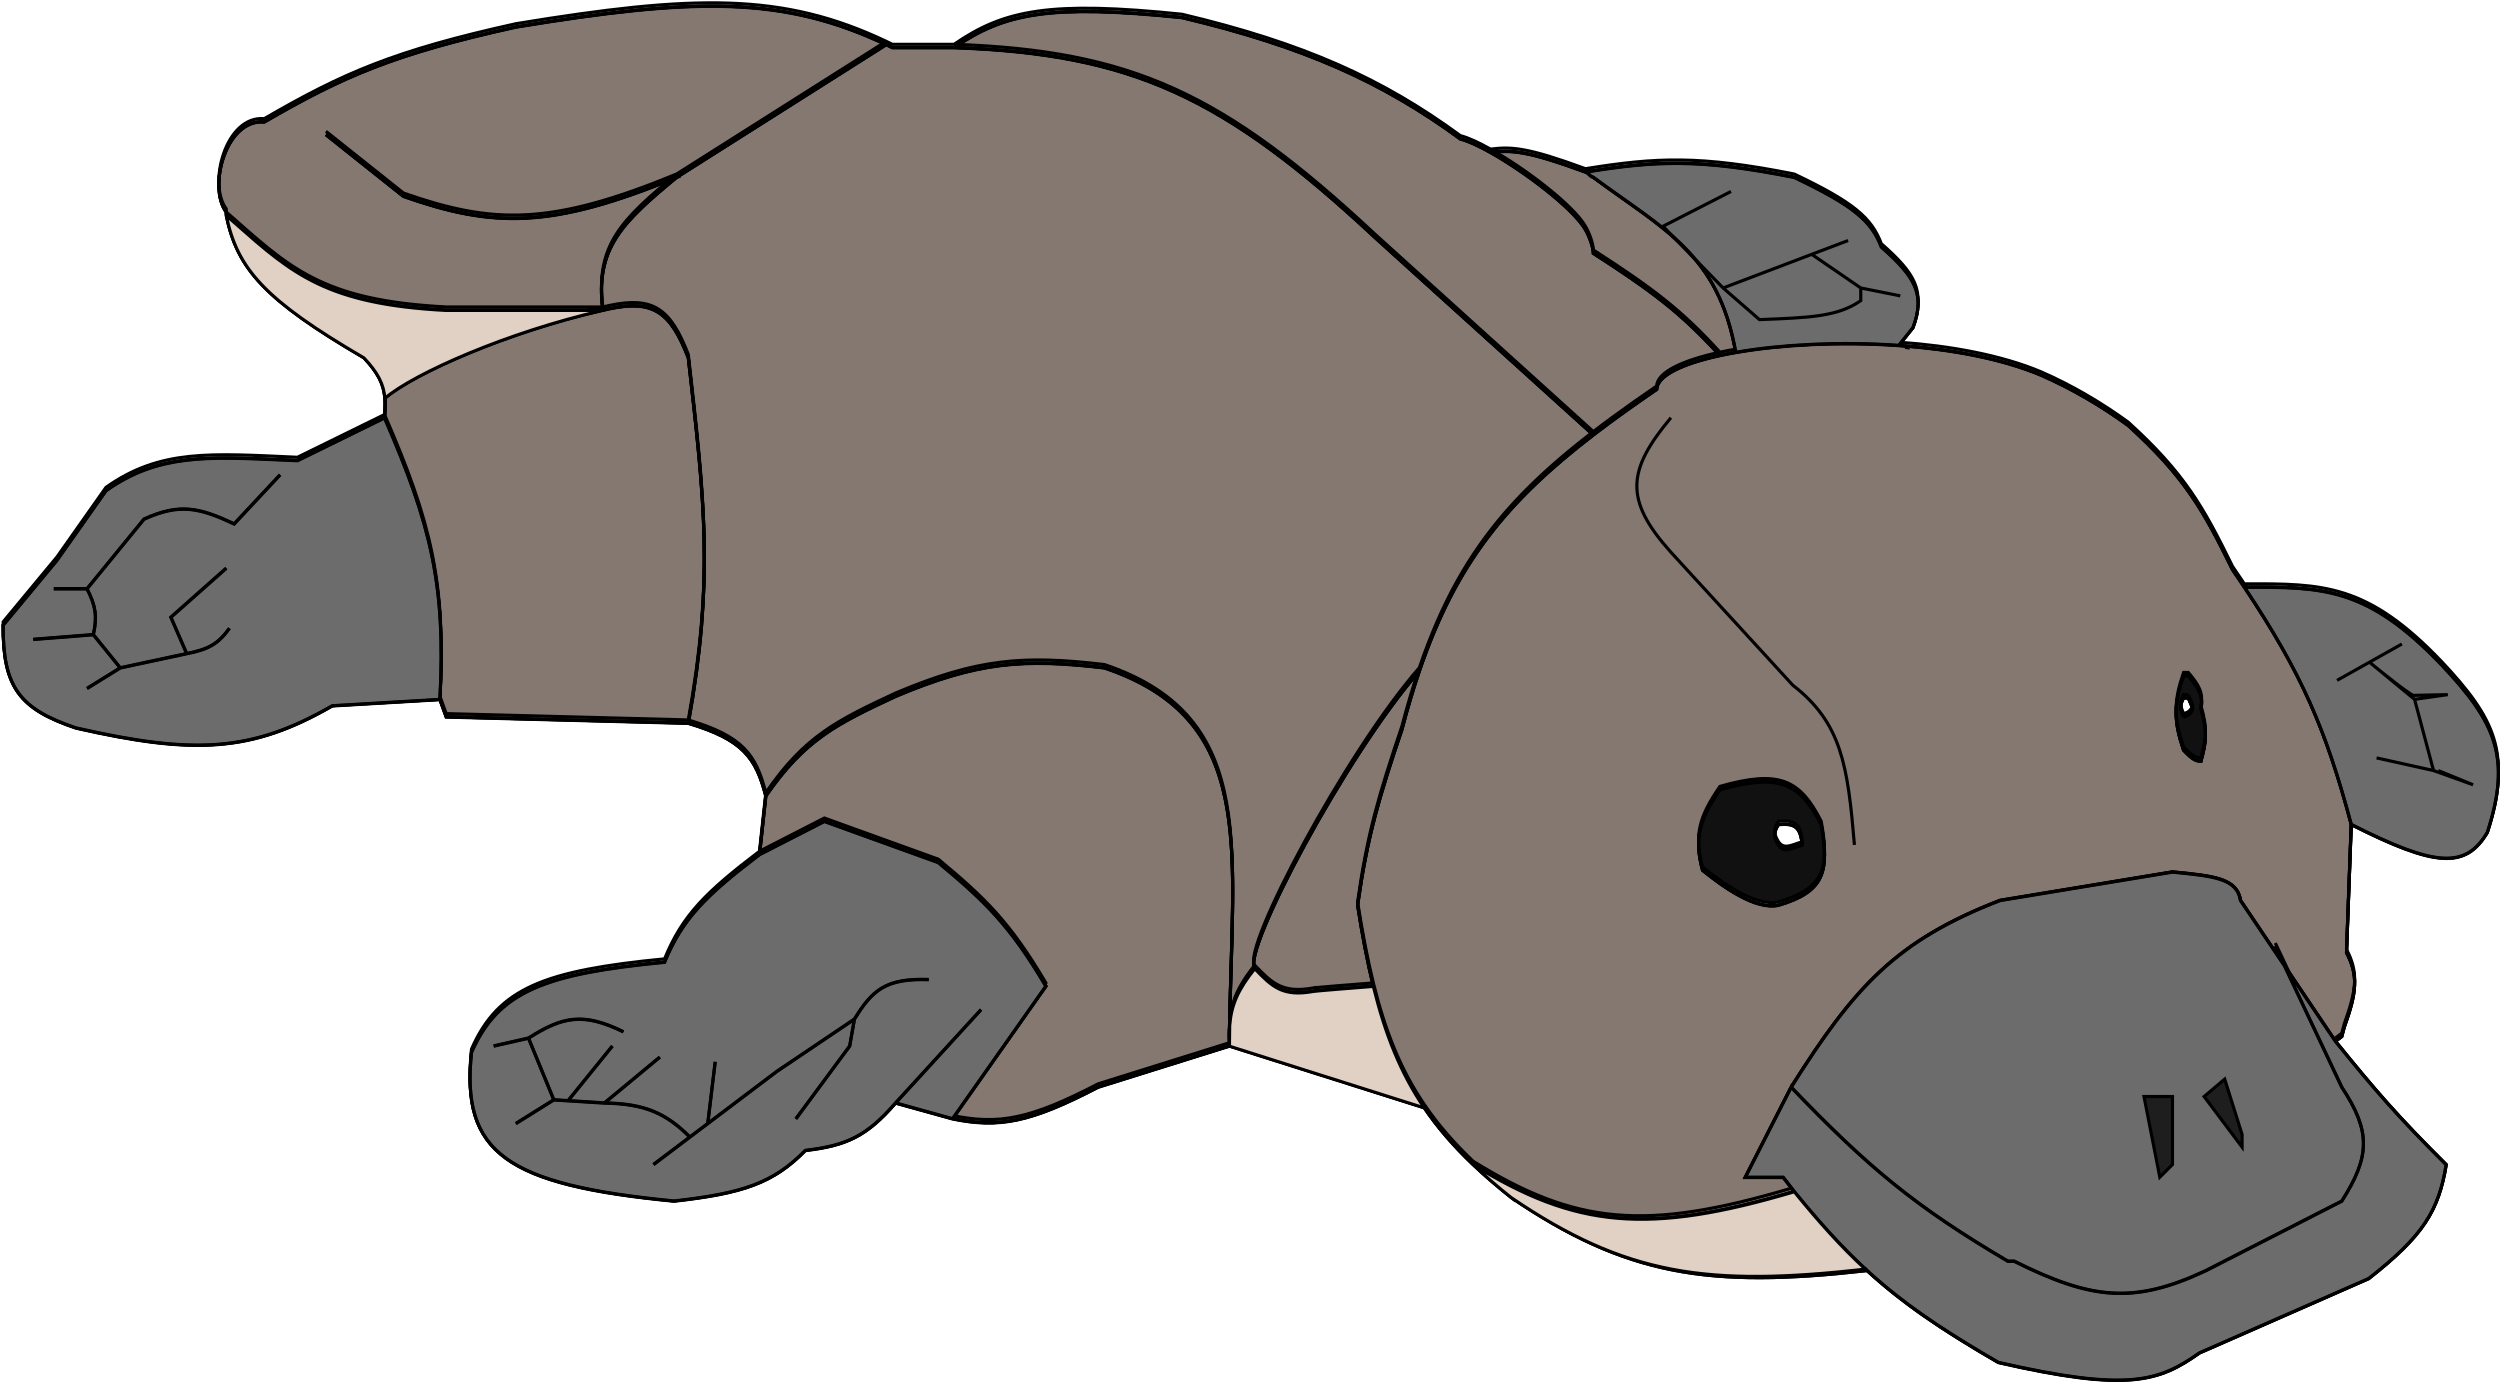 <svg width="790" height="437" viewBox="0 0 790 437" fill="none" xmlns="http://www.w3.org/2000/svg">
<path d="M388.569 324.08C389.079 317.386 391.218 312.642 396.5 306C392.351 300.798 425.184 238.698 448.514 212C460.046 178.118 475.93 158.548 503.5 137.387L434.5 75C386.672 30.397 357.606 17.001 301.5 15H282C281.345 14.679 280.691 14.365 280.04 14.057L213.816 55.99C196.705 70.155 187.972 78.34 190.498 97.985C190.946 97.883 191.393 97.782 191.841 97.683C192.063 97.633 192.282 97.585 192.5 97.538C206.483 94.54 211.919 98.588 217.5 113C222.585 157.913 225.737 183.082 217.5 228.5C234.849 233.702 238.855 239.398 242 251.5C254.275 233.605 264.537 228.632 283 220C308.853 209.093 323.294 207.97 349 211C397.025 227.2 389.467 267.146 388.569 324.08Z" fill="#847871"/>
<path d="M503.5 137.387C503.791 137.163 504.083 136.94 504.377 136.716C510.211 132.27 516.563 127.747 523.5 123C523.684 118.65 531.533 114.889 543.5 112.297C531.306 98.89 522.044 91.935 503.5 80C503.5 78.333 502.418 74.947 501 72.5C497.15 65.854 482.218 54.425 471 48.122C467.225 46.001 463.87 44.46 461.5 43.877C436.921 25.878 412.066 14.657 373.5 5.5C331.849 1.227 317.349 4.053 301.5 15C357.606 17.001 386.672 30.397 434.5 75L503.5 137.387Z" fill="#847871"/>
<path d="M217.5 228.5C225.737 183.082 222.585 157.913 217.5 113C211.919 98.588 206.483 94.54 192.5 97.538C192.28 97.586 192.061 97.634 191.841 97.683C191.402 97.782 190.955 97.888 190.5 98H190.433C160.338 104.87 130.888 117.895 121.623 125.757C121.787 127.616 121.717 129.645 121.5 132C136.217 165.744 140.943 185.115 139 221L141 226.5L217.5 228.5Z" fill="#847871"/>
<path d="M349 211C323.294 207.97 308.853 209.093 283 220C264.537 228.632 254.275 233.605 242 251.5L240 270L260.5 259.5L296.5 272.5C311.241 284.742 319.143 292.356 330.5 311.598L301 353.5C315.63 356.502 325.516 354.693 347 343.5L388.5 330.5C388.41 328.133 388.421 326.024 388.569 324.08C389.467 267.146 397.025 227.2 349 211Z" fill="#847871"/>
<path d="M83.5 38.5C71.301 37.429 65.589 59.099 71.5 67V68C91.278 85.347 101.234 95.939 141 98H190.433L190.498 97.985C187.972 78.34 196.705 70.155 213.816 55.99L280.04 14.057C247.327 -1.414 219.496 -0.791 163 8.5C124.451 17.03 108.292 24.128 83.5 38.5Z" fill="#847871"/>
<path fill-rule="evenodd" clip-rule="evenodd" d="M738 329L740 327.5L740.8 324.5C744.772 313.49 745.262 308.18 741.5 301L743 260.5C734.885 230.119 727.31 212.703 709.21 185.5C708.02 183.711 706.784 181.88 705.5 180C696.191 161.025 690.34 150.592 672.5 134.388C664.048 128.236 654.615 122.698 644.981 118.5C632.437 113.22 616.342 110.276 600 109.128C581.569 107.833 562.823 108.822 548.5 111.323C546.766 111.626 545.096 111.951 543.5 112.297C531.533 114.889 523.684 118.65 523.5 123C516.563 127.747 510.211 132.27 504.377 136.716C504.083 136.94 503.791 137.163 503.5 137.387C475.93 158.548 460.046 178.118 448.514 212C446.563 217.731 444.737 223.872 443 230.5C435.706 252.145 432.073 264.288 429 286C430.492 295.502 432.093 303.951 433.975 311.598C437.753 326.957 442.659 339.081 450.066 350C454.306 356.25 459.364 362.105 465.5 367.945C497.929 387.996 520.816 390.171 567 376.5L563.5 372H551.5L566 343.5C585.92 311.885 599.162 297.198 632 284.5L686.5 275.5C699.591 276.785 706.929 277.506 708 284.5L721.858 305.056L738 329ZM575.5 260.5C568.783 247.37 562.308 244.146 543.5 249.5C536.666 259.432 535.404 265.006 538 274.959C544.504 280.185 554.772 287.598 562 286C576.382 281.78 578.195 275.478 575.5 260.5ZM690 237C686.896 227.823 686.85 222.677 690 213.5H691.5C694.974 217.594 696.239 219.891 695.5 224C697.715 231.406 697.034 234.723 695.5 240.5C693.947 240.426 692.953 240.117 690 237Z" fill="#847871"/>
<path d="M429 286C432.073 264.288 435.706 252.145 443 230.5C444.737 223.872 446.563 217.731 448.514 212C425.184 238.698 392.351 300.798 396.5 306C402.056 311.83 405.394 314.928 415.02 313.189C415.804 313.038 427.983 312.066 433.975 311.598C432.093 303.951 430.492 295.502 429 286Z" fill="#847871"/>
<path d="M501 72.5C502.418 74.947 503.5 78.333 503.5 80C522.044 91.935 531.306 98.89 543.5 112.297C545.096 111.951 546.766 111.626 548.5 111.323C543 80.242 525.941 72.577 503.5 56C501.916 55.397 502.418 54.836 501 54.313C482.451 47.481 477.552 47.326 471 48.122C482.218 54.425 497.15 65.854 501 72.5Z" fill="#847871"/>
<path d="M566 343.5C590.288 368.796 605.078 381.161 634.5 398.5H636.5C661.068 410.76 674.369 412.077 697 401.5L740 379.5C748.942 365.441 749.299 357.559 740 343.5L721.858 305.056M566 343.5L551.5 372H563.5L567 376.5M566 343.5C585.92 311.885 599.162 297.198 632 284.5L686.5 275.5C699.591 276.785 706.929 277.506 708 284.5L721.858 305.056M719 299L721.858 305.056M738 329L740 327.5L740.8 324.5C744.772 313.49 745.262 308.18 741.5 301L743 260.5M738 329C750.398 344.334 757.803 352.894 773 368C770.612 382.637 765.666 390.552 748.5 404L695 427.5C682.275 436.501 672.636 439.923 631.5 430.5C601.338 413.062 587.128 401.302 567 376.5M738 329L721.858 305.056M743 260.5C734.885 230.119 727.31 212.703 709.21 185.5M743 260.5C769.549 273.924 779.096 274.64 786 263C793.776 239.059 788.424 227.98 771.5 210C747.985 185.41 734.057 185.411 709.21 185.5M709.21 185.5C708.02 183.711 706.784 181.88 705.5 180C696.191 161.025 690.34 150.592 672.5 134.388C664.048 128.236 654.615 122.698 644.981 118.5C632.437 113.22 616.342 110.276 600 109.128M479 379.5C478.495 379.105 477.995 378.711 477.5 378.317M477.5 378.317C513.943 403.101 539.815 407.163 590 401.5M477.5 378.317C473.092 374.813 469.11 371.382 465.5 367.945M465.5 367.945C497.929 387.996 520.816 390.171 567 376.5M465.5 367.945C459.364 362.105 454.306 356.25 450.066 350M450.066 350L388.5 330.5M450.066 350C442.659 339.081 437.753 326.957 433.975 311.598M388.5 330.5L347 343.5C325.516 354.693 315.63 356.502 301 353.5M388.5 330.5C388.512 328.337 388.536 326.197 388.569 324.08M388.5 330.5C388.41 328.133 388.421 326.024 388.569 324.08M396.5 306C402.056 311.83 405.394 314.928 415.02 313.189M396.5 306C392.351 300.798 425.184 238.698 448.514 212M396.5 306C391.218 312.642 389.079 317.386 388.569 324.08M416 313C415.666 313.068 415.34 313.131 415.02 313.189M415.02 313.189C415.804 313.038 427.983 312.066 433.975 311.598M433.975 311.598C432.093 303.951 430.492 295.502 429 286C432.073 264.288 435.706 252.145 443 230.5C444.737 223.872 446.563 217.731 448.514 212M448.514 212C460.046 178.118 475.93 158.548 503.5 137.387M448.514 212C460.168 177.76 476.266 158.136 504.377 136.716M242 251.5C254.275 233.605 264.537 228.632 283 220C308.853 209.093 323.294 207.97 349 211C397.025 227.2 389.467 267.146 388.569 324.08M242 251.5L240 270M242 251.5C238.855 239.398 234.849 233.702 217.5 228.5M240 270L260.5 259.5L296.5 272.5C311.241 284.742 319.143 292.356 330.5 311.598L301 353.5M240 270C223.122 282.83 215.639 290.195 210 304C172.186 307.668 157.437 313.165 149 332.5C145.627 364.221 159.969 374.351 213 379.5C234.743 377.052 244.297 373.87 254.5 363.5C267.531 361.964 273.91 358.999 283 348.5M301 353.5L283 348.5M283 348.5L310 319M167 328C177.847 321.111 184.292 319.808 197 326M167 328L175 347.5M167 328L156 330.5M175 347.5L163 355M175 347.5L179.5 347.781M191 348.5L208.5 334M191 348.5L179.5 347.781M191 348.5C203.798 348.723 210.461 351.717 218 359.263L206.5 367.945L245.5 338.5M179.5 347.781L193.5 330.5M245.5 338.5L223.646 355L226 335.5M245.5 338.5L270 322M217.5 228.5C225.737 183.082 222.585 157.913 217.5 113C211.919 98.588 206.483 94.54 192.5 97.538M217.5 228.5L141 226.5L139 221M190.5 98C190.955 97.888 191.402 97.782 191.841 97.683M190.5 98C190.499 97.995 190.499 97.99 190.498 97.985M190.5 98H190.433M139 221C140.943 185.115 136.217 165.744 121.5 132M139 221L105 223C79.45 237.712 61.326 238.478 24 230C6.215 224.005 0.844 217.148 1 197.5L18 177L33.5 155C50.68 142.841 66.605 144.271 94 145.5L121.5 132M121.5 132C121.717 129.645 121.787 127.616 121.623 125.757M88.5 150L74 165.5C62.948 160.325 56.727 158.893 45.5 164L27.5 186M27.5 186H17M27.5 186C30.263 191.505 30.758 194.675 29.5 200.5M29.5 200.5L10.5 202M29.5 200.5L38 211M38 211L27.5 217.5M38 211L59 206.5M59 206.5L54 195L71.5 179.5M59 206.5C65.836 205.157 68.874 203.499 72.5 198.5M71.5 68C74.961 84.84 83.557 94.642 115 113C119.44 117.723 121.225 121.234 121.623 125.757M71.5 68V67C65.589 59.099 71.301 37.429 83.5 38.5C108.292 24.128 124.451 17.03 163 8.5C219.496 -0.791 247.327 -1.414 280.04 14.057M71.5 68C91.278 85.347 101.234 95.939 141 98H190.433M301.5 15H282C281.345 14.679 280.691 14.365 280.04 14.057M301.5 15C317.349 4.053 331.849 1.227 373.5 5.5C412.066 14.657 436.921 25.878 461.5 43.877C463.87 44.46 467.225 46.001 471 48.122M301.5 15C357.606 17.001 386.672 30.397 434.5 75L503.5 137.387M215 55.5C214.603 55.665 214.209 55.828 213.816 55.99M192.5 97.538C192.282 97.585 192.063 97.633 191.841 97.683M192.5 97.538C192.28 97.586 192.061 97.634 191.841 97.683M213.816 55.99C174.088 72.365 155.798 71.928 127.5 62L103 42.5M213.816 55.99L280.04 14.057M213.816 55.99C196.705 70.155 187.972 78.34 190.498 97.985M503.5 137.387C503.791 137.163 504.083 136.94 504.377 136.716M543.5 112.297C531.533 114.889 523.684 118.65 523.5 123C516.563 127.747 510.211 132.27 504.377 136.716M543.5 112.297C531.306 98.89 522.044 91.935 503.5 80C503.5 78.333 502.418 74.947 501 72.5C497.15 65.854 482.218 54.425 471 48.122M543.5 112.297C545.096 111.951 546.766 111.626 548.5 111.323M471 48.122C477.552 47.326 482.451 47.481 501 54.313M548.5 111.323C543 80.242 525.941 72.577 503.5 56C501.916 55.397 502.418 54.836 501 54.313M548.5 111.323C562.823 108.822 581.569 107.833 600 109.128M501 54.313C523.387 50.711 537.003 50.03 567 56C585.66 64.897 591.345 69.7 594.5 78C605.226 87.431 608.435 92.936 604.5 103.5L600 109.128M121.623 125.757C130.888 117.895 160.338 104.87 190.433 98M270 322L268.5 330.5L251.5 353.5M270 322C275.619 312.855 279.856 309.03 293.5 309.5M690 226.5C691.423 226.156 692.099 225.655 693 224M690 226.5L689.958 226.396M690 226.5C689.986 226.465 689.972 226.43 689.958 226.396M691.5 220.5H690C688.608 223.036 689.101 224.263 689.958 226.396M691.5 220.5C692.086 221.867 692.414 222.633 693 224M691.5 220.5L693 224M190.498 97.985C190.946 97.883 191.393 97.782 191.841 97.683M190.498 97.985C190.476 97.99 190.454 97.995 190.433 98M190.498 97.985L190.433 98M543.5 249.5C562.308 244.146 568.783 247.37 575.5 260.5C578.195 275.478 576.382 281.78 562 286C554.772 287.598 544.504 280.185 538 274.959C535.404 265.006 536.666 259.432 543.5 249.5ZM690 213.5C686.85 222.677 686.896 227.823 690 237C692.953 240.117 693.947 240.426 695.5 240.5C697.034 234.723 697.715 231.406 695.5 224C696.239 219.891 694.974 217.594 691.5 213.5H690ZM562 260.5C567.14 260.059 568.996 261.196 569.5 267C566.163 267.961 563.825 269.598 562 267C560.471 264.462 560.357 263.038 562 260.5Z" stroke="black"/>
<path fill-rule="evenodd" clip-rule="evenodd" d="M543.5 248.5C562.308 243.146 568.783 246.37 575.5 259.5C578.195 274.478 576.382 280.78 562 285C554.772 286.598 544.504 279.185 538 273.959C535.404 264.006 536.666 258.432 543.5 248.5ZM569.5 266C568.996 260.196 567.14 259.059 562 259.5C560.357 262.038 560.471 263.462 562 266C563.825 268.598 566.163 266.961 569.5 266Z" fill="#111111"/>
<path fill-rule="evenodd" clip-rule="evenodd" d="M690 212.5C686.85 221.677 686.896 226.823 690 236C692.953 239.117 693.947 239.426 695.5 239.5C697.034 233.723 697.715 230.406 695.5 223C696.239 218.891 694.974 216.594 691.5 212.5H690ZM689.958 225.396C689.101 223.263 688.608 222.036 690 219.5H691.5L693 223C692.099 224.655 691.423 225.156 690 225.5L689.958 225.396Z" fill="#111111"/>
<path d="M566 342.5C590.288 367.796 605.078 380.161 634.5 397.5H636.5C661.068 409.76 674.369 411.077 697 400.5L740 378.5C748.942 364.441 749.299 356.559 740 342.5L719 298M738 328L740 326.5L740.8 323.5C744.772 312.49 745.262 307.18 741.5 300L743 259.5M743 259.5C734.885 229.119 727.31 211.703 709.21 184.5M743 259.5C769.549 272.924 779.096 273.64 786 262C793.776 238.059 788.424 226.98 771.5 209C747.985 184.41 734.057 184.411 709.21 184.5M709.21 184.5C708.02 182.711 706.784 180.88 705.5 179C696.191 160.025 690.34 149.592 672.5 133.388C664.048 127.236 654.615 121.698 644.981 117.5C632.437 112.22 616.342 109.276 600 108.128M603.5 110C602.996 109.914 602.496 109.829 602 109.747M479 378.5C478.495 378.105 477.995 377.711 477.5 377.317M477.5 377.317C513.943 402.101 538.815 406.163 589 400.5H590M477.5 377.317C473.092 373.813 469.11 370.382 465.5 366.945M465.5 366.945C497.929 386.996 519.816 389.171 566 375.5M465.5 366.945C459.364 361.105 454.306 355.25 450.066 349M450.066 349L388.5 329.5M450.066 349C442.659 338.081 437.753 325.957 433.975 310.598M388.5 329.5C388.102 318.981 389.684 313.571 396.5 305M388.5 329.5C388.828 269.149 398.81 226.802 349 210C323.294 206.97 308.853 208.093 283 219C264.537 227.632 254.275 232.605 242 250.5M388.5 329.5L347 342.5C325.516 353.693 315.63 355.502 301 352.5M396.5 305C402.056 310.83 405.394 313.928 415.02 312.189M396.5 305C392.351 299.798 425.184 237.698 448.514 211M416 312C415.666 312.068 415.34 312.131 415.02 312.189M415.02 312.189C415.804 312.038 427.983 311.066 433.975 310.598M433.975 310.598C432.093 302.951 430.492 294.502 429 285C432.073 263.288 435.706 251.145 443 229.5C444.737 222.872 446.563 216.731 448.514 211M448.514 211C462.587 169.654 483.14 149.62 523.5 122C523.684 117.65 531.533 113.889 543.5 111.297M242 250.5L240 269M242 250.5C238.855 238.398 234.849 232.702 217.5 227.5M240 269L260.5 258.5L296.5 271.5C311.241 283.742 319.143 291.356 330.5 310.598L301 352.5M240 269C223.122 281.83 215.639 289.195 210 303C172.186 306.668 157.437 312.165 149 331.5C145.627 363.221 159.969 373.351 213 378.5C234.743 376.052 244.297 372.87 254.5 362.5C267.531 360.964 273.91 357.999 283 347.5M301 352.5L283 347.5M283 347.5L310 318M167 327C177.847 320.111 184.292 318.808 197 325M167 327L175 346.5M167 327L156 329.5M175 346.5L163 354M175 346.5L179.5 346.781M191 347.5L208.5 333M191 347.5L179.5 346.781M191 347.5C203.798 347.723 210.461 350.717 218 358.263L206.5 366.945L245.5 337.5M179.5 346.781L193.5 329.5M245.5 337.5L223.646 354L226 334.5M245.5 337.5L270 321M217.5 227.5C225.737 182.082 222.585 156.913 217.5 112C211.919 97.588 206.483 93.54 192.5 96.538M217.5 227.5L141 225.5L139 220M190.5 97H141C101.234 94.939 91.278 84.347 71.5 67M190.5 97C191.186 96.831 191.852 96.677 192.5 96.538M190.5 97C187.968 77.344 196.701 69.159 213.816 54.99M139 220C140.943 184.115 136.217 164.744 121.5 131M139 220L105 222C79.45 236.712 61.326 237.478 24 229C6.215 223.005 0.844 216.148 1 196.5L18 176L33.5 154C50.68 141.841 66.605 143.271 94 144.5L121.5 131M121.5 131C121.717 128.645 121.787 126.616 121.623 124.757M88.5 149L74 164.5C62.948 159.325 56.727 157.893 45.5 163L27.5 185M27.5 185H17M27.5 185C30.263 190.505 30.758 193.675 29.5 199.5M29.5 199.5L10.5 201M29.5 199.5L38 210M38 210L27.5 216.5M38 210L59 205.5M59 205.5L54 194L71.5 178.5M59 205.5C65.836 204.157 68.874 202.499 72.5 197.5M71.5 67C74.961 83.84 83.557 93.642 115 112C119.44 116.723 121.225 120.234 121.623 124.757M71.5 67V66C65.589 58.099 71.301 36.429 83.5 37.5C108.292 23.128 124.451 16.03 163 7.5C219.496 -1.791 247.327 -2.414 280.04 13.057M301.5 14H282C281.345 13.679 280.691 13.365 280.04 13.057M301.5 14C317.349 3.053 331.849 0.227 373.5 4.5C412.066 13.657 436.921 24.878 461.5 42.877C463.87 43.46 467.225 45.001 471 47.122M301.5 14C357.606 16.001 386.672 29.397 434.5 74L503.5 136.387M215 54.5C214.603 54.665 214.209 54.828 213.816 54.99M192.5 96.538C161.697 103.271 131.1 116.715 121.623 124.757M213.816 54.99C174.088 71.365 155.798 70.928 127.5 61L103 41.5M213.816 54.99L280.04 13.057M543.5 111.297C531.306 97.89 522.044 90.935 503.5 79C503.5 77.333 502.418 73.947 501 71.5C497.15 64.854 482.218 53.425 471 47.122M543.5 111.297C545.096 110.951 546.766 110.626 548.5 110.323M471 47.122C477.552 46.326 482.451 46.481 501 53.313M505.5 55C503.916 54.397 502.418 53.836 501 53.313M503.5 55C525.941 71.577 543 79.242 548.5 110.323M548.5 110.323C562.823 107.822 581.569 106.833 600 108.128M501 53.313C523.387 49.711 537.003 49.03 567 55C585.66 63.897 591.345 68.7 594.5 77C605.226 86.431 608.435 91.936 604.5 102.5L600 108.128M270 321L268.5 329.5L251.5 352.5M270 321C275.619 311.855 279.856 308.03 293.5 308.5M690 225.5C691.423 225.156 692.099 224.655 693 223M690 225.5L689.958 225.396M690 225.5C689.986 225.465 689.972 225.43 689.958 225.396M691.5 219.5H690C688.608 222.036 689.101 223.263 689.958 225.396M691.5 219.5C692.086 220.867 692.414 221.633 693 223M691.5 219.5L693 223M543.5 248.5C562.308 243.146 568.783 246.37 575.5 259.5C578.195 274.478 576.382 280.78 562 285C554.772 286.598 544.504 279.185 538 273.959C535.404 264.006 536.666 258.432 543.5 248.5ZM690 212.5C686.85 221.677 686.896 226.823 690 236C692.953 239.117 693.947 239.426 695.5 239.5C697.034 233.723 697.715 230.406 695.5 223C696.239 218.891 694.974 216.594 691.5 212.5H690ZM562 259.5C567.14 259.059 568.996 260.196 569.5 266C566.163 266.961 563.825 268.598 562 266C560.471 263.462 560.357 262.038 562 259.5Z" stroke="black"/>
<path d="M528 132C514.191 148.597 513.14 157.903 528 174.5L566.5 216.5C581.999 228.531 583.874 241.923 586 267" stroke="black"/>
<path d="M566 343.5C590.288 368.796 605.078 381.161 634.5 398.5H636.5C661.068 410.76 674.369 412.077 697 401.5L740 379.5C748.942 365.441 749.299 357.559 740 343.5L721.858 305.056L708 284.5C706.929 277.506 699.591 276.785 686.5 275.5L632 284.5C599.162 297.198 585.92 311.885 566 343.5Z" fill="#6C6C6C"/>
<path d="M709.21 185.5C727.31 212.703 734.885 230.119 743 260.5C769.549 273.924 779.096 274.64 786 263C793.776 239.059 788.424 227.98 771.5 210C747.985 185.41 734.057 185.411 709.21 185.5Z" fill="#6C6C6C"/>
<path d="M260.5 259.5L240 270C223.122 282.83 215.639 290.195 210 304C172.186 307.668 157.437 313.165 149 332.5C145.627 364.221 159.969 374.351 213 379.5C234.743 377.052 244.297 373.87 254.5 363.5C267.531 361.964 273.91 358.999 283 348.5L301 353.5L330.5 311.598C319.143 292.356 311.241 284.742 296.5 272.5L260.5 259.5Z" fill="#6C6C6C"/>
<path d="M634.5 398.5C605.078 381.161 590.288 368.796 566 343.5L551.5 372H563.5L567 376.5C587.128 401.302 601.338 413.062 631.5 430.5C672.636 439.923 682.275 436.501 695 427.5L748.5 404C765.666 390.552 770.612 382.637 773 368C757.803 352.894 750.398 344.334 738 329L721.858 305.056L740 343.5C749.299 357.559 748.942 365.441 740 379.5L697 401.5C674.369 412.077 661.068 410.76 636.5 398.5H634.5Z" fill="#6C6C6C"/>
<path d="M139 221C140.943 185.115 136.217 165.744 121.5 132L94 145.5C92.607 145.438 91.243 145.374 89.907 145.313C64.982 144.161 49.806 143.46 33.5 155L18 177L1 197.5C0.844 217.148 6.215 224.005 24 230C61.326 238.478 79.45 237.712 105 223L139 221Z" fill="#6C6C6C"/>
<path d="M503.5 56C525.941 72.577 543 80.242 548.5 111.323C562.823 108.822 581.569 107.833 600 109.128L604.5 103.5C608.435 92.936 605.226 87.431 594.5 78C591.345 69.7 585.66 64.897 567 56C537.003 50.03 523.387 50.711 501 54.313C502.418 54.836 501.916 55.397 503.5 56Z" fill="#6C6C6C"/>
<path d="M566 343.5C590.288 368.796 605.078 381.161 634.5 398.5H636.5C661.068 410.76 674.369 412.077 697 401.5L740 379.5C748.942 365.441 749.299 357.559 740 343.5L721.858 305.056M566 343.5L551.5 372H563.5L567 376.5M566 343.5C585.92 311.885 599.162 297.198 632 284.5L686.5 275.5C699.591 276.785 706.929 277.506 708 284.5L721.858 305.056M719 299L721.858 305.056M738 329L740 327.5L740.8 324.5C744.772 313.49 745.262 308.18 741.5 301L743 260.5M738 329C750.398 344.334 757.803 352.894 773 368C770.612 382.637 765.666 390.552 748.5 404L695 427.5C682.275 436.501 672.636 439.923 631.5 430.5C601.338 413.062 587.128 401.302 567 376.5M738 329L721.858 305.056M743 260.5C734.885 230.119 727.31 212.703 709.21 185.5M743 260.5C769.549 273.924 779.096 274.64 786 263C793.776 239.059 788.424 227.98 771.5 210C747.985 185.41 734.057 185.411 709.21 185.5M709.21 185.5C708.02 183.711 706.784 181.88 705.5 180C696.191 161.025 690.34 150.592 672.5 134.388C664.048 128.236 654.615 122.698 644.981 118.5C632.437 113.22 616.342 110.276 600 109.128M479 379.5C478.495 379.105 477.995 378.711 477.5 378.317M477.5 378.317C513.943 403.101 539.815 407.163 590 401.5M477.5 378.317C473.092 374.813 469.11 371.382 465.5 367.945M465.5 367.945C497.929 387.996 520.816 390.171 567 376.5M465.5 367.945C459.364 362.105 454.306 356.25 450.066 350M450.066 350L388.5 330.5M450.066 350C442.659 339.081 437.753 326.957 433.975 311.598M388.5 330.5L347 343.5C325.516 354.693 315.63 356.502 301 353.5M388.5 330.5C388.512 328.337 388.536 326.197 388.569 324.08M388.5 330.5C388.41 328.133 388.421 326.024 388.569 324.08M396.5 306C402.056 311.83 405.394 314.928 415.02 313.189M396.5 306C392.351 300.798 425.184 238.698 448.514 212M396.5 306C391.218 312.642 389.079 317.386 388.569 324.08M416 313C415.666 313.068 415.34 313.131 415.02 313.189M415.02 313.189C415.804 313.038 427.983 312.066 433.975 311.598M433.975 311.598C432.093 303.951 430.492 295.502 429 286C432.073 264.288 435.706 252.145 443 230.5C444.737 223.872 446.563 217.731 448.514 212M448.514 212C460.046 178.118 475.93 158.548 503.5 137.387M448.514 212C460.129 177.876 476.158 158.269 504.093 136.933M242 251.5C254.275 233.605 264.537 228.632 283 220C308.853 209.093 323.294 207.97 349 211C397.025 227.2 389.467 267.146 388.569 324.08M242 251.5L240 270M242 251.5C238.855 239.398 234.849 233.702 217.5 228.5M240 270L260.5 259.5L296.5 272.5C311.241 284.742 319.143 292.356 330.5 311.598L301 353.5M240 270C223.122 282.83 215.639 290.195 210 304C172.186 307.668 157.437 313.165 149 332.5C145.627 364.221 159.969 374.351 213 379.5C234.743 377.052 244.297 373.87 254.5 363.5C267.531 361.964 273.91 358.999 283 348.5M301 353.5L283 348.5M283 348.5L310 319M167 328C177.847 321.111 184.292 319.808 197 326M167 328L175 347.5M167 328L156 330.5M175 347.5L163 355M175 347.5L179.5 347.781M191 348.5L208.5 334M191 348.5L179.5 347.781M191 348.5C203.798 348.723 210.461 351.717 218 359.263L206.5 367.945L245.5 338.5M179.5 347.781L193.5 330.5M245.5 338.5L223.646 355L226 335.5M245.5 338.5L270 322M217.5 228.5C225.737 183.082 222.585 157.913 217.5 113C211.919 98.588 206.483 94.54 192.5 97.538M217.5 228.5L141 226.5L139 221M190.5 98C190.955 97.888 191.402 97.782 191.841 97.683M190.5 98C190.499 97.995 190.499 97.99 190.498 97.985M190.5 98H190.433M139 221C140.943 185.115 136.217 165.744 121.5 132M139 221L105 223C79.45 237.712 61.326 238.478 24 230C6.215 224.005 0.844 217.148 1 197.5L18 177L33.5 155C49.806 143.46 64.982 144.161 89.907 145.313C91.243 145.374 92.607 145.438 94 145.5L121.5 132M121.5 132C121.717 129.645 121.787 127.616 121.623 125.757M88.5 150L74 165.5C62.948 160.325 56.727 158.893 45.5 164L27.5 186M27.5 186H17M27.5 186C30.263 191.505 30.758 194.675 29.5 200.5M29.5 200.5L10.5 202M29.5 200.5L38 211M38 211L27.5 217.5M38 211L59 206.5M59 206.5L54 195L71.5 179.5M59 206.5C65.836 205.157 68.874 203.499 72.5 198.5M71.5 68C74.961 84.84 83.557 94.642 115 113C119.44 117.723 121.225 121.234 121.623 125.757M71.5 68V67C65.589 59.099 71.301 37.429 83.5 38.5C108.292 24.128 124.451 17.03 163 8.5C219.496 -0.791 247.327 -1.414 280.04 14.057M71.5 68C91.278 85.347 101.234 95.939 141 98H190.433M301.5 15H282C281.345 14.679 280.691 14.365 280.04 14.057M301.5 15C317.349 4.053 331.849 1.227 373.5 5.5C412.066 14.657 436.921 25.878 461.5 43.877C463.87 44.46 467.225 46.001 471 48.122M301.5 15C357.606 17.001 386.672 30.397 434.5 75L503.5 137.387M215 55.5C214.603 55.665 214.209 55.828 213.816 55.99M192.5 97.538C192.282 97.585 192.063 97.633 191.841 97.683M192.5 97.538C192.28 97.586 192.061 97.634 191.841 97.683M213.816 55.99C174.088 72.365 155.798 71.928 127.5 62L103 42.5M213.816 55.99L280.04 14.057M213.816 55.99C196.705 70.155 187.972 78.34 190.498 97.985M503.5 137.387C503.697 137.235 503.894 137.084 504.093 136.933M543.5 112.297C531.533 114.889 523.684 118.65 523.5 123C516.563 127.747 510.211 132.27 504.377 136.716M543.5 112.297C531.306 98.89 522.044 91.935 503.5 80C503.5 78.333 502.418 74.947 501 72.5C497.15 65.854 482.218 54.425 471 48.122M543.5 112.297C545.096 111.951 546.766 111.626 548.5 111.323M471 48.122C477.552 47.326 482.451 47.481 501 54.313M548.5 111.323C543 80.242 525.941 72.577 503.5 56C501.916 55.397 502.418 54.836 501 54.313M548.5 111.323C562.823 108.822 581.569 107.833 600 109.128M501 54.313C523.387 50.711 537.003 50.03 567 56C585.66 64.897 591.345 69.7 594.5 78C605.226 87.431 608.435 92.936 604.5 103.5L600 109.128M121.623 125.757C130.888 117.895 160.338 104.87 190.433 98M270 322L268.5 330.5L251.5 353.5M270 322C275.619 312.855 279.856 309.03 293.5 309.5M690 226.5C691.423 226.156 692.099 225.655 693 224M690 226.5L689.958 226.396M690 226.5C689.986 226.465 689.972 226.43 689.958 226.396M691.5 220.5H690C688.608 223.036 689.101 224.263 689.958 226.396M691.5 220.5C692.086 221.867 692.414 222.633 693 224M691.5 220.5L693 224M190.498 97.985C190.946 97.883 191.393 97.782 191.841 97.683M190.498 97.985C190.476 97.99 190.454 97.995 190.433 98M190.498 97.985L190.433 98M504.377 136.716C504.282 136.788 504.187 136.861 504.093 136.933M504.377 136.716L504.093 136.933M543.5 249.5C562.308 244.146 568.783 247.37 575.5 260.5C578.195 275.478 576.382 281.78 562 286C554.772 287.598 544.504 280.185 538 274.959C535.404 265.006 536.666 259.432 543.5 249.5ZM690 213.5C686.85 222.677 686.896 227.823 690 237C692.953 240.117 693.947 240.426 695.5 240.5C697.034 234.723 697.715 231.406 695.5 224C696.239 219.891 694.974 217.594 691.5 213.5H690ZM562 260.5C567.14 260.059 568.996 261.196 569.5 267C568.826 267.194 568.193 267.416 567.597 267.624C565.24 268.449 563.456 269.073 562 267C560.471 264.462 560.357 263.038 562 260.5Z" stroke="black"/>
<path fill-rule="evenodd" clip-rule="evenodd" d="M477.503 378.418C513.814 403.112 539.628 406.638 589.456 401.061C581.995 394.175 574.962 386.407 567.003 376.6C520.819 390.271 497.932 388.097 465.503 368.046C469.113 371.482 473.096 374.914 477.503 378.418ZM450.069 350.1C442.662 339.181 437.756 327.058 433.978 311.699C427.986 312.166 415.807 313.138 415.024 313.29C405.397 315.028 402.059 311.93 396.503 306.1C391.221 312.742 389.083 317.486 388.573 324.181C388.424 326.125 388.414 328.233 388.503 330.6L450.069 350.1ZM190.501 98.085L190.436 98.1H141.003C103.304 96.147 92.396 86.525 74.512 70.749L74.509 70.747L74.499 70.738L74.498 70.737L74.486 70.727L74.485 70.725C73.513 69.868 72.521 68.993 71.503 68.1C74.965 84.941 83.561 94.743 115.003 113.1C119.443 117.824 121.228 121.334 121.627 125.858C130.891 117.995 160.342 104.97 190.436 98.1H190.503C190.959 97.988 191.406 97.883 191.844 97.784C191.397 97.883 190.949 97.984 190.501 98.085Z" fill="#E0D1C4"/>
<path d="M566.003 343.6C590.292 368.896 605.081 381.261 634.503 398.6H636.503C661.071 410.861 674.373 412.178 697.003 401.6L740.003 379.6C748.945 365.542 749.302 357.659 740.003 343.6L721.861 305.156M566.003 343.6L551.503 372.1H563.503L567.003 376.6M566.003 343.6C585.924 311.985 599.165 297.299 632.003 284.6L686.503 275.6C699.594 276.885 706.932 277.606 708.003 284.6L721.861 305.156M719.003 299.1L721.861 305.156M738.003 329.1L740.003 327.6L740.803 324.6C744.776 313.591 745.266 308.28 741.503 301.1L743.003 260.6M738.003 329.1C750.401 344.434 757.806 352.995 773.003 368.1C770.615 382.738 765.669 390.652 748.503 404.1L695.003 427.6C682.279 436.602 672.64 440.024 631.503 430.6C613.267 420.058 600.863 411.59 589.456 401.061M738.003 329.1L721.861 305.156M743.003 260.6C734.889 230.219 727.314 212.803 709.214 185.6M743.003 260.6C769.552 274.024 779.099 274.74 786.003 263.1C793.779 239.16 788.427 228.081 771.503 210.1C747.989 185.511 734.06 185.512 709.214 185.6M709.214 185.6C708.023 183.812 706.788 181.98 705.503 180.1C696.195 161.126 690.343 150.693 672.503 134.488C664.051 128.337 654.619 122.799 644.984 118.6C632.441 113.321 616.346 110.376 600.003 109.228M477.503 378.418C477.998 378.811 476.998 378.023 477.503 378.418ZM477.503 378.418C473.096 374.914 469.113 371.482 465.503 368.046M477.503 378.418C513.814 403.112 539.628 406.638 589.456 401.061M590 401C589.818 401.021 589.637 401.041 589.456 401.061M465.503 368.046C497.932 388.097 520.819 390.271 567.003 376.6M465.503 368.046C459.368 362.205 454.309 356.35 450.069 350.1M567.003 376.6C574.962 386.407 581.995 394.175 589.456 401.061M450.069 350.1L388.503 330.6M450.069 350.1C442.662 339.181 437.756 327.058 433.978 311.699M388.503 330.6L347.003 343.6C325.519 354.793 315.633 356.602 301.003 353.6M388.503 330.6C388.515 328.437 388.539 326.297 388.573 324.181M388.503 330.6C388.414 328.233 388.424 326.125 388.573 324.181M396.503 306.1C402.059 311.93 405.397 315.028 415.024 313.29M396.503 306.1C392.354 300.898 425.188 238.798 448.517 212.1M396.503 306.1C391.221 312.742 389.083 317.486 388.573 324.181M416.003 313.1C415.67 313.169 415.343 313.232 415.024 313.29M415.024 313.29C415.807 313.138 427.986 312.166 433.978 311.699M433.978 311.699C432.097 304.052 430.495 295.602 429.003 286.1C432.077 264.389 435.71 252.246 443.003 230.6C444.74 223.973 446.567 217.832 448.517 212.1M448.517 212.1C460.049 178.218 475.934 158.648 503.503 137.487M448.517 212.1C460.132 177.976 476.161 158.369 504.096 137.033M242.003 251.6C254.278 233.706 264.54 228.732 283.003 220.1C308.856 209.194 323.298 208.07 349.003 211.1C391.473 225.427 390.475 258.323 389.055 305.117C388.869 311.237 388.676 317.595 388.573 324.181M242.003 251.6L240.003 270.1M242.003 251.6C238.859 239.498 234.853 233.802 217.503 228.6M240.003 270.1L260.503 259.6L296.503 272.6C311.244 284.843 319.146 292.457 330.503 311.699L301.003 353.6M240.003 270.1C223.125 282.931 215.642 290.296 210.003 304.1C172.189 307.769 157.44 313.266 149.003 332.6C145.63 364.322 159.972 374.452 213.003 379.6C234.746 377.153 244.3 373.97 254.503 363.6C267.534 362.065 273.913 359.099 283.003 348.6M301.003 353.6L283.003 348.6M283.003 348.6L310.003 319.1M167.003 328.1C177.85 321.211 184.295 319.909 197.003 326.1M167.003 328.1L175.003 347.6M167.003 328.1L156.003 330.6M175.003 347.6L163.003 355.1M175.003 347.6L179.503 347.882M191.003 348.6L208.503 334.1M191.003 348.6L179.503 347.882M191.003 348.6C203.802 348.823 210.464 351.818 218.003 359.363L206.503 368.046L245.503 338.6M179.503 347.882L193.503 330.6M245.503 338.6L223.649 355.1L226.003 335.6M245.503 338.6L270.003 322.1M217.503 228.6L141.003 226.6L139.003 221.1M217.503 228.6C225.56 184.174 222.72 159.122 217.833 116.013C217.724 115.051 217.614 114.081 217.503 113.1C211.922 98.688 206.486 94.641 192.503 97.638C192.404 97.66 192.306 97.682 192.207 97.704C192.086 97.73 191.965 97.757 191.844 97.784M190.503 98.1C190.959 97.988 191.406 97.883 191.844 97.784M190.503 98.1C190.503 98.096 190.502 98.091 190.501 98.085M190.503 98.1H190.436M139.003 221.1C140.946 185.216 136.221 165.844 121.503 132.1M139.003 221.1L105.003 223.1C79.453 237.812 61.329 238.579 24.003 230.1C6.219 224.106 0.847 217.248 1.003 197.6L18.003 177.1L33.503 155.1C49.809 143.56 64.985 144.261 89.911 145.413C91.246 145.475 92.61 145.538 94.003 145.6L121.503 132.1M121.503 132.1C121.72 129.746 121.79 127.716 121.627 125.858M88.503 150.1L74.003 165.6C62.952 160.426 56.73 158.993 45.503 164.1L27.503 186.1M27.503 186.1H17.003M27.503 186.1C30.266 191.605 30.762 194.776 29.503 200.6M29.503 200.6L10.503 202.1M29.503 200.6L38.003 211.1M38.003 211.1L27.503 217.6M38.003 211.1L59.003 206.6M59.003 206.6L54.003 195.1L71.503 179.6M59.003 206.6C65.839 205.257 68.877 203.599 72.503 198.6M71.503 68.1C74.965 84.941 83.561 94.743 115.003 113.1C119.443 117.824 121.228 121.334 121.627 125.858M71.503 68.1V67.1C65.592 59.199 71.304 37.529 83.503 38.6C108.295 24.229 124.454 17.13 163.003 8.6C219.499 -0.69 247.33 -1.314 280.043 14.157M71.503 68.1C72.521 68.993 73.513 69.868 74.485 70.725L74.486 70.727M301.503 15.101H282.003C281.348 14.78 280.695 14.465 280.043 14.157M301.503 15.101C317.353 4.154 331.853 1.328 373.503 5.6C412.07 14.758 436.924 25.978 461.503 43.978C463.873 44.561 467.228 46.102 471.003 48.223M301.503 15.101C357.609 17.102 386.676 30.498 434.503 75.1L503.503 137.487M215.003 55.6C214.607 55.766 214.212 55.929 213.82 56.091M213.82 56.091C174.092 72.465 155.802 72.029 127.503 62.1L103.003 42.6M213.82 56.091L280.043 14.157M213.82 56.091C196.709 70.256 187.976 78.44 190.501 98.085M503.503 137.487C503.7 137.336 503.898 137.185 504.096 137.033M543.503 112.397C531.536 114.989 523.687 118.75 523.503 123.1C516.566 127.848 510.215 132.371 504.38 136.816M543.503 112.397C531.31 98.99 522.047 92.036 503.503 80.1C503.503 78.434 502.421 75.048 501.003 72.6C497.153 65.954 482.221 54.526 471.003 48.223M543.503 112.397C545.099 112.051 546.769 111.726 548.503 111.423M471.003 48.223C477.555 47.427 482.454 47.581 501.003 54.414M548.503 111.423C562.826 108.923 581.572 107.933 600.003 109.228M548.503 111.423C543.769 84.668 530.469 75.265 512.544 62.591C509.646 60.542 506.627 58.408 503.503 56.1C502.692 55.792 502.428 55.494 502.173 55.207C501.93 54.933 501.695 54.669 501.003 54.414M501.003 54.414C523.39 50.812 537.007 50.13 567.003 56.1C585.663 64.997 591.348 69.801 594.503 78.1C605.229 87.531 608.438 93.036 604.503 103.6L600.003 109.228M121.627 125.858C130.891 117.995 160.342 104.97 190.436 98.1M270.003 322.1L268.503 330.6L251.503 353.6M270.003 322.1C275.622 312.956 279.859 309.131 293.503 309.6M690.003 226.6C691.426 226.257 692.102 225.755 693.003 224.1M690.003 226.6L689.961 226.496M690.003 226.6C689.989 226.565 689.975 226.531 689.961 226.496M691.503 220.6H690.003C688.611 223.136 689.104 224.364 689.961 226.496M691.503 220.6C692.089 221.967 692.417 222.734 693.003 224.1M691.503 220.6L693.003 224.1M190.501 98.085C190.949 97.984 191.397 97.883 191.844 97.784M190.501 98.085C190.48 98.091 190.458 98.096 190.436 98.1M190.501 98.085L190.436 98.1M190.436 98.1H141.003C103.304 96.147 92.396 86.525 74.512 70.749M504.38 136.816C504.285 136.889 504.191 136.961 504.096 137.033M504.38 136.816L504.096 137.033M74.512 70.749L74.509 70.747M74.512 70.749C74.511 70.749 74.51 70.748 74.509 70.747M74.509 70.747L74.499 70.738M74.509 70.747C74.506 70.744 74.503 70.741 74.499 70.738M74.499 70.738L74.498 70.737M74.498 70.737L74.486 70.727M74.498 70.737C74.494 70.734 74.49 70.73 74.486 70.727M543.503 249.6C562.312 244.246 568.787 247.47 575.503 260.6C578.199 275.578 576.385 281.881 562.003 286.1C554.775 287.699 544.508 280.285 538.003 275.06C535.408 265.106 536.669 259.532 543.503 249.6ZM690.003 213.6C686.853 222.778 686.899 227.923 690.003 237.1C692.956 240.218 693.95 240.527 695.503 240.6C697.037 234.823 697.718 231.506 695.503 224.1C696.242 219.992 694.977 217.694 691.503 213.6H690.003ZM562.003 260.6C567.144 260.16 569 261.296 569.503 267.1C568.83 267.294 568.197 267.516 567.6 267.725C565.243 268.55 563.46 269.174 562.003 267.1C560.474 264.562 560.36 263.139 562.003 260.6Z" stroke="black"/>
<path d="M696.5 346.5L708.5 362.5V358.5L703 341L696.5 346.5Z" fill="#1E1E1E"/>
<path d="M677.5 346.5L682.5 372L686.5 368V346.5H677.5Z" fill="#1E1E1E"/>
<path d="M696.5 346.5L708.5 362.5V358.5L703 341L696.5 346.5Z" stroke="black"/>
<path d="M677.5 346.5L682.5 372L686.5 368V346.5H677.5Z" stroke="black"/>
<path d="M547 60.5L525.5 71.5L544.5 91M544.5 91L572.5 80.367M544.5 91L556 101C571.701 100.374 580.701 100.129 588 95V91M584 76L572.5 80.367M572.5 80.367L588 91M588 91L600.5 93.5M738.5 215L748.75 209.25M759 203.5L748.75 209.25M748.75 209.25L761.5 219.763M748.75 209.25C753.5 213.167 763 220.746 763 219.73M763 221L773.5 219.5L763 219.73M763 221L761.5 219.763M763 221L769 243.5M761.5 219.763L763 219.73M769 243.5L781.5 248L770.5 243.5M769 243.5L751 239.5" stroke="black"/>
</svg>
